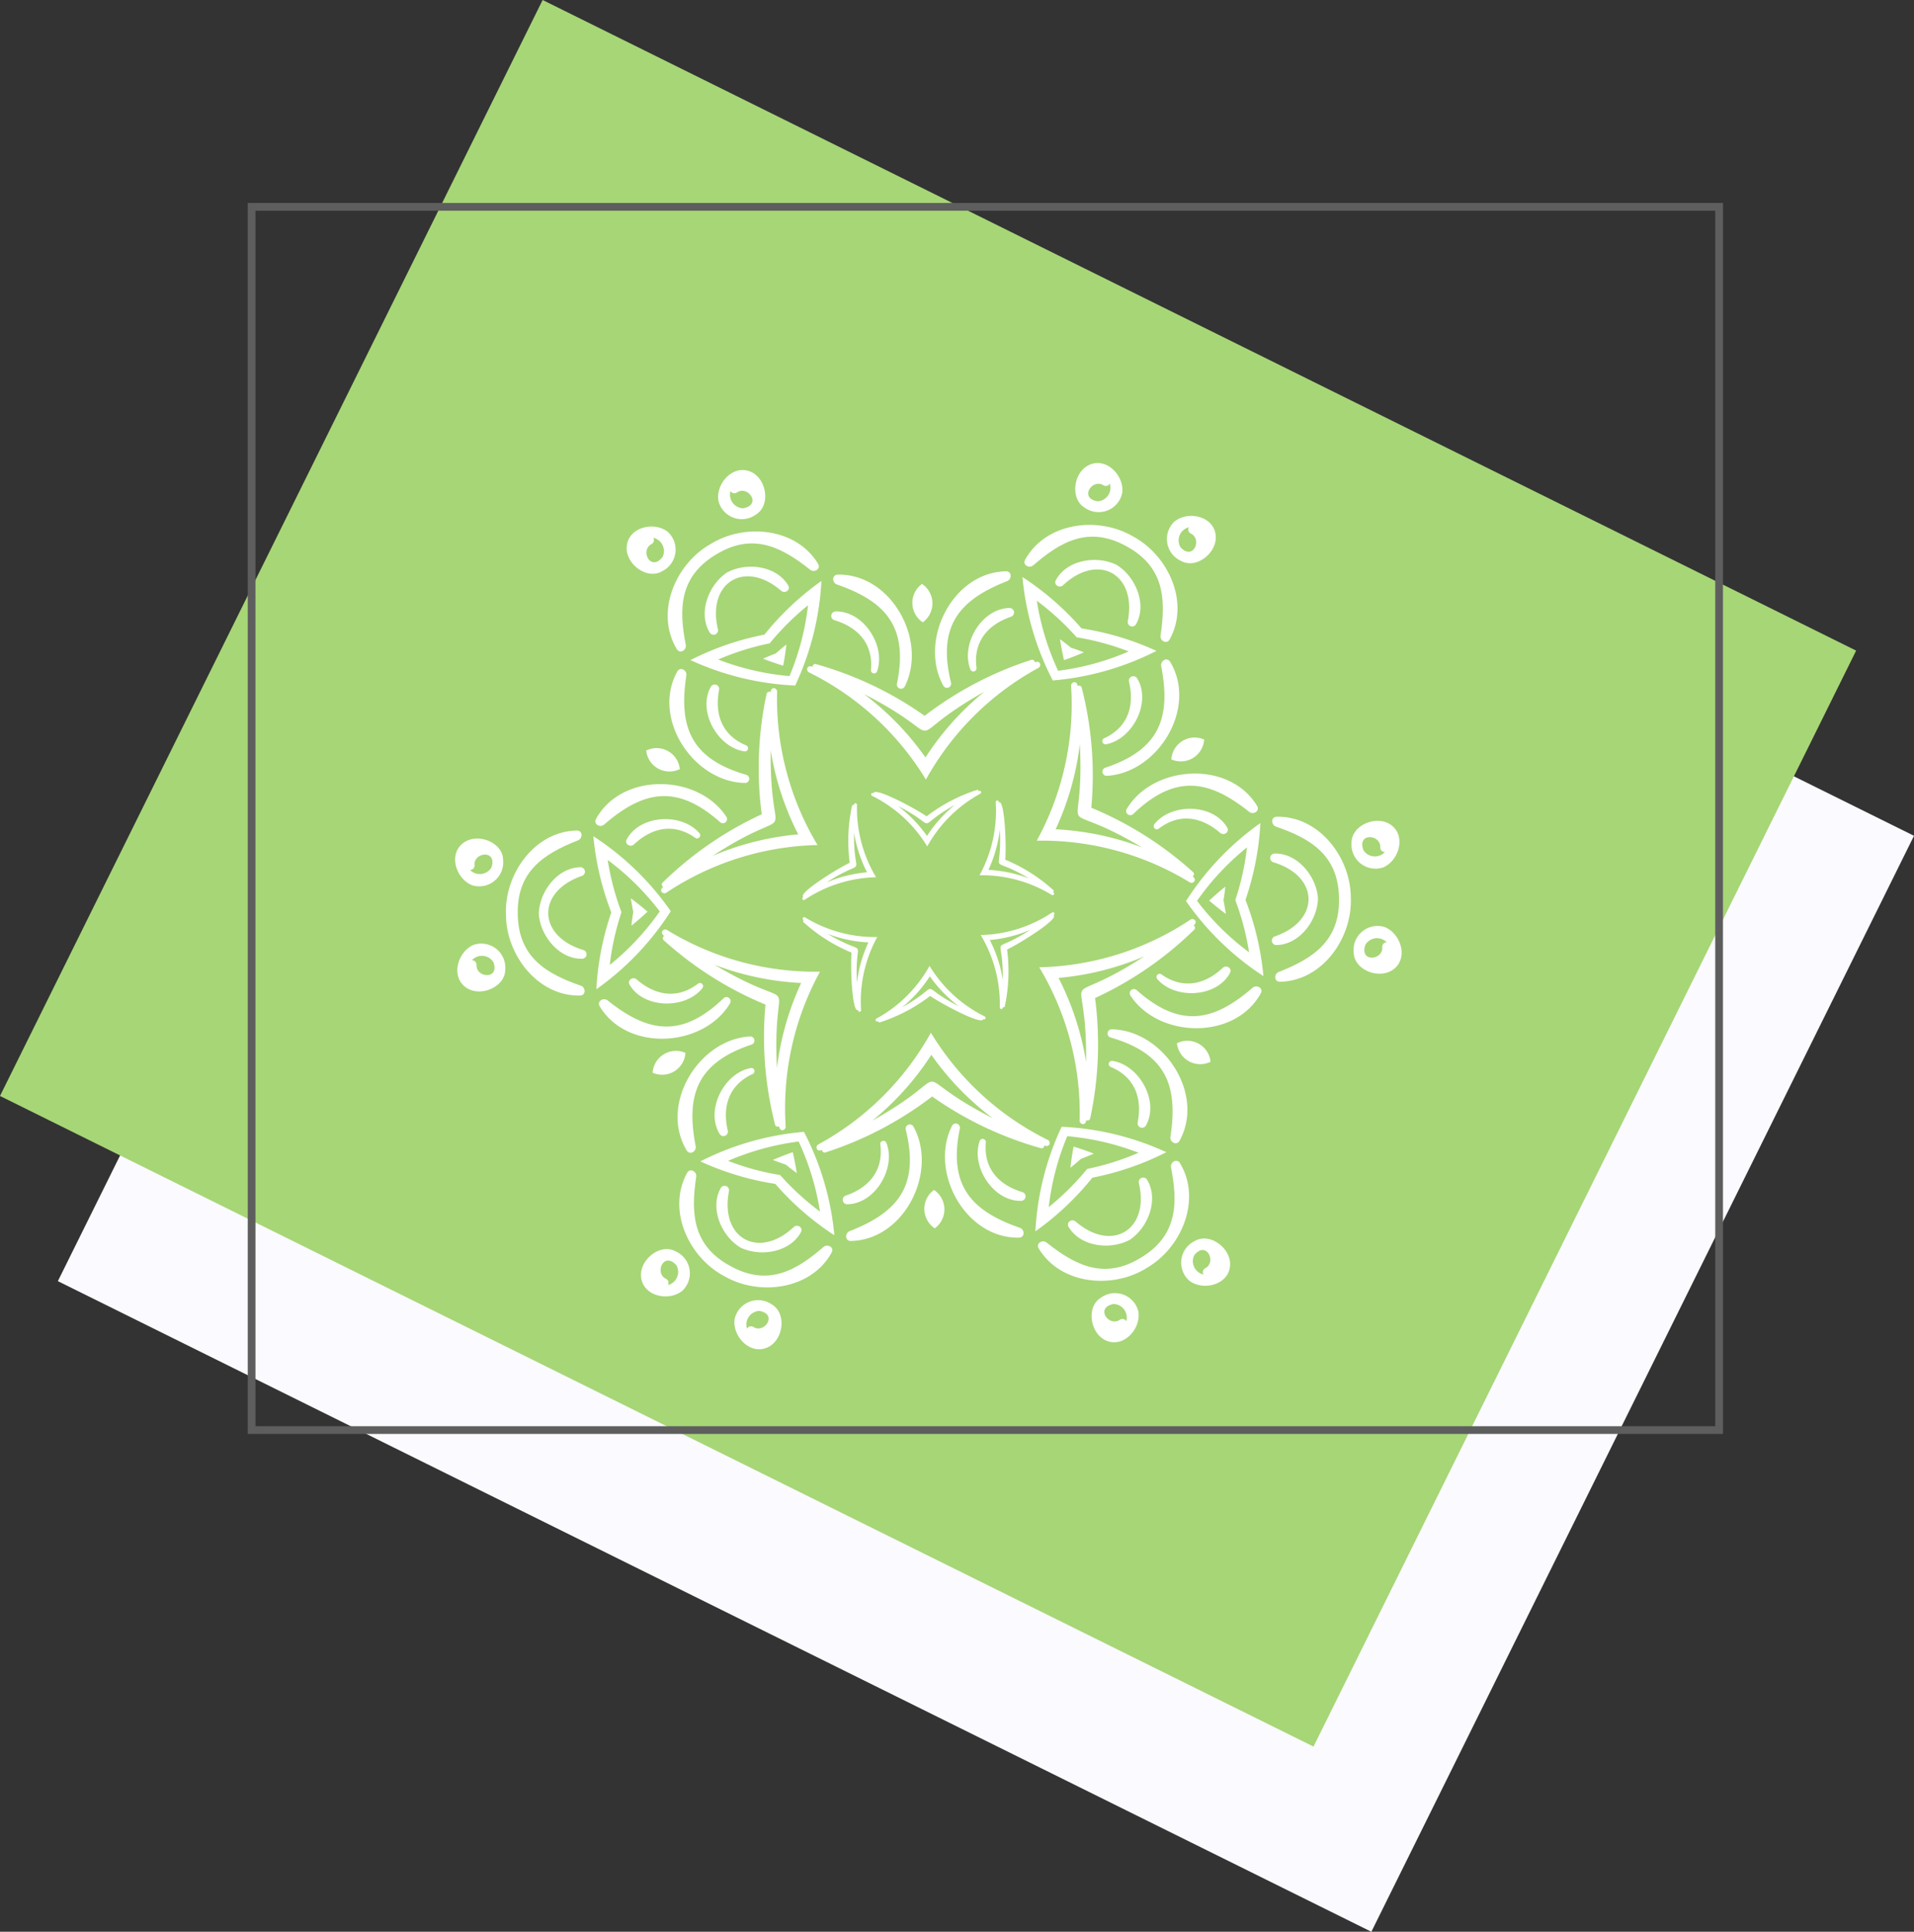 <svg xmlns="http://www.w3.org/2000/svg" width="204.197" height="206.05" viewBox="0 0 204.197 206.05">
    <rect x="0" y="0" width="204.197" height="206.05" fill="#333333" stroke="none"/>
    <defs>
        <style>
            .prefix__cls-4{fill:#fff}
        </style>
    </defs>
    <g id="prefix__Group_312" data-name="Group 312" transform="translate(-520 -1638.985)">
        <path id="prefix__Rectangle_315" d="M0 0H156.375V130.45H0z" data-name="Rectangle 315" transform="rotate(26.346 -3251.51 2077.1)" style="fill:#fafaff"/>
        <path id="prefix__Rectangle_316" d="M0 0H156.375V130.45H0z" data-name="Rectangle 316" transform="rotate(26.346 -3212.399 2054.037)" style="fill:#a7d676"/>
        <path id="prefix__Path_880" d="M269.811 262.8H112.427V131.5h157.384zm-156.561-.823h155.738v-129.65H113.25z" data-name="Path 880" transform="translate(434.005 1529.134)" style="fill:#5e5e5e"/>
        <g id="prefix__Group_311" data-name="Group 311" transform="translate(568.559 1688.373)">
            <path id="prefix__Path_870" d="M93.728 51.992a2.564 2.564 0 0 0-3.284 2.741c.05 1.834 2.646 2.856 4.147 1.846 1.762-1.185.9-3.904-.863-4.587zm.241 1.631a.482.482 0 0 0-.478.495c.137 1.431-2.47 1.712-1.8-.229a1.452 1.452 0 0 1 2.276-.266z" class="prefix__cls-4" data-name="Path 870" transform="translate(5.417 -2.505)"/>
            <path id="prefix__Path_871" d="M93.627 46.852a2.564 2.564 0 0 1-3.39-2.61c-.022-1.835 2.531-2.958 4.071-2.008 1.807 1.115 1.054 3.866-.681 4.618zm.176-1.64a.482.482 0 0 1-.5-.476c.081-1.435-2.535-1.613-1.788.3a1.452 1.452 0 0 0 2.285.176z" class="prefix__cls-4" data-name="Path 871" transform="translate(5.393 -3.723)"/>
            <g id="prefix__Group_310" data-name="Group 310">
                <path id="prefix__Path_826" d="M67.159 29.742a29.853 29.853 0 0 0 11.057-3.152 30.165 30.165 0 0 0-7.995-2.4 30.165 30.165 0 0 0-6.3-5.477 29.854 29.854 0 0 0 3.237 11.033zM81.37 53.274a29.853 29.853 0 0 0 8.258 8 30.164 30.164 0 0 0-1.915-8.126 30.164 30.164 0 0 0 1.594-8.195 29.853 29.853 0 0 0-7.937 8.32zM68.1 77.348A29.854 29.854 0 0 0 65.3 88.5a30.165 30.165 0 0 0 6.079-5.721 30.164 30.164 0 0 0 7.894-2.717A29.853 29.853 0 0 0 68.1 77.348zm-27.485.542a29.854 29.854 0 0 0-11.058 3.152 30.164 30.164 0 0 0 7.995 2.4 30.165 30.165 0 0 0 6.3 5.477 29.854 29.854 0 0 0-3.241-11.029zM26.4 54.357a29.853 29.853 0 0 0-8.258-8 30.165 30.165 0 0 0 1.915 8.126 30.165 30.165 0 0 0-1.594 8.195 29.854 29.854 0 0 0 7.937-8.321zm13.273-24.073a29.854 29.854 0 0 0 2.8-11.152 30.164 30.164 0 0 0-6.079 5.721A30.164 30.164 0 0 0 28.5 27.57a29.854 29.854 0 0 0 11.173 2.714zm28.681-2.71q1.072-.371 2.122-.831-.688-.269-1.387-.5-.57-.466-1.165-.9.176 1.124.43 2.231zm-29.961.591q.214-1.114.341-2.253-.577.462-1.129.95-.688.26-1.366.557 1.065.416 2.153.747zM23.924 54.406q-.858-.743-1.781-1.422.111.731.258 1.452-.119.726-.2 1.461.893-.715 1.723-1.491zm15.492 25.652q-1.072.371-2.122.831.688.269 1.387.5.57.466 1.165.9-.172-1.124-.43-2.231zm29.961-.59q-.214 1.114-.341 2.253.577-.462 1.129-.95.688-.26 1.366-.557-1.065-.416-2.153-.747zm14.469-26.243q.858.743 1.781 1.422-.111-.731-.258-1.452.119-.726.2-1.461-.893.715-1.723 1.491zM69.7 25.136a28.011 28.011 0 0 1 5.56 1.512 27.742 27.742 0 0 1-7.533 2.065 27.742 27.742 0 0 1-2.274-7.472 28.01 28.01 0 0 1 4.247 3.895zm-32.744.645a28.01 28.01 0 0 1 4.09-4.059 27.743 27.743 0 0 1-1.978 7.556 27.742 27.742 0 0 1-7.608-1.767 28.01 28.01 0 0 1 5.5-1.73zm-15.815 28.68a28.009 28.009 0 0 1-1.47-5.572 27.742 27.742 0 0 1 5.555 5.491 27.742 27.742 0 0 1-5.334 5.706 28.01 28.01 0 0 1 1.249-5.625zM38.072 82.5a28.012 28.012 0 0 1-5.56-1.512 27.743 27.743 0 0 1 7.533-2.065 27.742 27.742 0 0 1 2.274 7.472 28.011 28.011 0 0 1-4.247-3.895zm32.744-.645a28.01 28.01 0 0 1-4.09 4.059 27.742 27.742 0 0 1 1.974-7.561 27.742 27.742 0 0 1 7.608 1.767 28.009 28.009 0 0 1-5.5 1.73zM86.629 53.17a28.009 28.009 0 0 1 1.47 5.572 27.742 27.742 0 0 1-5.555-5.491 27.742 27.742 0 0 1 5.334-5.706 28.01 28.01 0 0 1-1.249 5.625z" class="prefix__cls-4" data-name="Path 826" transform="translate(-3.398 -6.55)"/>
                <path id="prefix__Path_827" d="M66.673 44.66a30.056 30.056 0 0 0 2.582-9.074c.59 11.39-3.155 5.188 6.651 11.012a30.056 30.056 0 0 0-9.233-1.938zm.312 15.853a30.056 30.056 0 0 0 9.149-2.3c-9.569 6.206-6.07-.138-6.212 11.266a30.057 30.057 0 0 0-2.937-8.966zm-13.573 8.2a30.057 30.057 0 0 0 6.567 6.773c-10.159-5.184-2.916-5.326-12.862.253a30.056 30.056 0 0 0 6.3-7.027zm-13.886-7.659a30.056 30.056 0 0 0-2.582 9.074c-.59-11.39 3.155-5.188-6.651-11.012a30.056 30.056 0 0 0 9.233 1.938zM39.214 45.2a30.056 30.056 0 0 0-9.149 2.3c9.569-6.206 6.07.138 6.212-11.266a30.056 30.056 0 0 0 2.937 8.966zM52.787 37a30.056 30.056 0 0 0-6.567-6.77c10.159 5.184 2.916 5.326 12.862-.254A30.056 30.056 0 0 0 52.787 37zm17.693 5.36a37.663 37.663 0 0 0-1.022-12.8.28.28 0 0 0-.424-.177c-.131-.7-.728-.373-.71-.052a30.291 30.291 0 0 1-3.663 16.542 30.292 30.292 0 0 1 16.345 4.458c.276.165.84-.212.284-.653a.28.28 0 0 0 .041-.458 37.662 37.662 0 0 0-10.851-6.86zm.4 20.3a37.662 37.662 0 0 0 10.572-7.284.28.28 0 0 0-.059-.456c.539-.462-.041-.816-.31-.641a30.291 30.291 0 0 1-16.157 5.1 30.292 30.292 0 0 1 4.312 16.384c0 .322.6.622.707-.08a.28.28 0 0 0 .417-.194 37.663 37.663 0 0 0 .517-12.828zM53.5 73.158a37.662 37.662 0 0 0 11.594 5.513.28.28 0 0 0 .366-.279c.67.235.687-.444.4-.589A30.291 30.291 0 0 1 53.365 66.36a30.292 30.292 0 0 1-12.033 11.927c-.281.157-.237.834.423.573a.28.28 0 0 0 .376.264A37.663 37.663 0 0 0 53.5 73.158zm-17.781-9.8a37.663 37.663 0 0 0 1.022 12.8.28.28 0 0 0 .424.177c.131.7.728.373.71.052a30.291 30.291 0 0 1 3.663-16.542 30.292 30.292 0 0 1-16.345-4.458c-.276-.165-.84.212-.284.653a.28.28 0 0 0-.041.458 37.662 37.662 0 0 0 10.85 6.862zm-.4-20.3a37.663 37.663 0 0 0-10.572 7.284.28.28 0 0 0 .059.456c-.539.462.041.816.31.641a30.291 30.291 0 0 1 16.157-5.1 30.291 30.291 0 0 1-4.313-16.388c0-.322-.6-.622-.707.08a.28.28 0 0 0-.417.194 37.662 37.662 0 0 0-.517 12.828zM52.7 32.556a37.662 37.662 0 0 0-11.594-5.513.28.28 0 0 0-.366.279c-.67-.235-.687.444-.4.589a30.292 30.292 0 0 1 12.493 11.442 30.292 30.292 0 0 1 12.034-11.926c.281-.157.237-.834-.423-.573a.28.28 0 0 0-.376-.264A37.663 37.663 0 0 0 52.7 32.556z" class="prefix__cls-4" data-name="Path 827" transform="translate(-2.612 -5.591)"/>
                <path id="prefix__Path_828" d="M66.969 35.393a.338.338 0 0 1-.205-.644c2.507-1.172 3.222-3.443 2.625-6a.476.476 0 0 1 .851-.4c1.58 2.536-.447 6.493-3.271 7.044z" class="prefix__cls-4" data-name="Path 828" transform="translate(2.505 -5.399)"/>
                <path id="prefix__Path_829" d="M45.662 28.338a.338.338 0 0 1-.66-.144c.238-2.757-1.371-4.512-3.882-5.273a.476.476 0 0 1 .08-.936c2.983-.102 5.4 3.632 4.462 6.353z" class="prefix__cls-4" data-name="Path 829" transform="translate(-.639 -6.151)"/>
                <path id="prefix__Path_830" d="M29.053 43.2a.338.338 0 0 1-.455.5c-2.269-1.585-4.593-1.068-6.508.726-.375.352-1.036-.039-.771-.537 1.406-2.634 5.845-2.856 7.734-.689z" class="prefix__cls-4" data-name="Path 830" transform="translate(-3.017 -3.743)"/>
                <path id="prefix__Path_831" d="M33.493 65.4a.338.338 0 0 1 .205.644c-2.507 1.172-3.222 3.443-2.625 6a.476.476 0 0 1-.851.4c-1.58-2.544.447-6.496 3.271-7.044z" class="prefix__cls-4" data-name="Path 831" transform="translate(-1.992 -.858)"/>
                <path id="prefix__Path_832" d="M54.893 72.381a.338.338 0 0 1 .66.144c-.238 2.757 1.371 4.512 3.882 5.273a.476.476 0 0 1-.08.936c-2.984.101-5.396-3.634-4.462-6.353z" class="prefix__cls-4" data-name="Path 832" transform="translate(1.059 -.036)"/>
                <path id="prefix__Path_833" d="M71.8 57.106a.338.338 0 0 1 .455-.5c2.269 1.585 4.593 1.068 6.508-.726.375-.352 1.036.039.771.537-1.4 2.636-5.84 2.858-7.734.689z" class="prefix__cls-4" data-name="Path 833" transform="translate(3.134 -2.034)"/>
                <path id="prefix__Path_834" d="M71.513 42.365a.338.338 0 0 0 .474.481c2.2-1.673 4.547-1.249 6.531.469.389.337 1.034-.079.749-.567-1.507-2.578-5.952-2.626-7.754-.383z" class="prefix__cls-4" data-name="Path 834" transform="translate(3.1 -3.863)"/>
                <path id="prefix__Path_835" d="M54.014 28.182a.338.338 0 0 0 .654-.17c-.347-2.746 1.192-4.562 3.671-5.422a.476.476 0 0 0-.117-.932c-2.985.016-5.248 3.842-4.208 6.524z" class="prefix__cls-4" data-name="Path 835" transform="translate(.946 -6.191)"/>
                <path id="prefix__Path_836" d="M32.921 36.059a.338.338 0 0 0 .18-.651c-2.551-1.073-3.355-3.314-2.86-5.89a.476.476 0 0 0-.866-.365c-1.475 2.593.703 6.466 3.546 6.906z" class="prefix__cls-4" data-name="Path 836" transform="translate(-2.086 -5.304)"/>
                <path id="prefix__Path_837" d="M29.348 57.928a.338.338 0 0 0-.474-.481c-2.2 1.673-4.547 1.249-6.531-.469-.389-.337-1.034.079-.749.567 1.506 2.578 5.952 2.625 7.754.383z" class="prefix__cls-4" data-name="Path 837" transform="translate(-2.985 -1.898)"/>
                <path id="prefix__Path_838" d="M46.521 72.554a.338.338 0 0 0-.654.17c.347 2.746-1.192 4.562-3.671 5.422a.476.476 0 0 0 .117.932c2.987-.017 5.249-3.842 4.208-6.524z" class="prefix__cls-4" data-name="Path 838" transform="translate(-.506 -.013)"/>
                <path id="prefix__Path_839" d="M67.561 64.717a.338.338 0 0 0-.179.651c2.551 1.073 3.355 3.314 2.86 5.89a.476.476 0 0 0 .866.365c1.478-2.593-.708-6.466-3.547-6.906z" class="prefix__cls-4" data-name="Path 839" transform="translate(2.578 -.941)"/>
                <path id="prefix__Path_840" d="M69.807 23.595a.476.476 0 0 0 .866.365c1.208-2.12-.028-5.094-2.072-6.35-2.153-1.058-5.328-.516-6.476 1.637-.266.5.4.889.771.537 3.729-3.495 7.878-1.223 6.911 3.811z" class="prefix__cls-4" data-name="Path 840" transform="translate(1.959 -6.748)"/>
                <path id="prefix__Path_841" d="M83.019 53.828a.476.476 0 0 0 .117.932c2.44-.013 4.4-2.571 4.464-4.969-.16-2.394-2.217-4.872-4.656-4.79a.476.476 0 0 0-.08.936c4.891 1.483 4.998 6.212.155 7.891z" class="prefix__cls-4" data-name="Path 841" transform="translate(4.451 -3.344)"/>
                <path id="prefix__Path_842" d="M64.087 80.491c-.389-.337-1.034.079-.749.567 1.232 2.106 4.426 2.523 6.536 1.381 1.993-1.336 3.111-4.357 1.82-6.427a.476.476 0 0 0-.851.4c1.157 4.975-2.881 7.433-6.756 4.079z" class="prefix__cls-4" data-name="Path 842" transform="translate(2.105 .412)"/>
                <path id="prefix__Path_843" d="M31.18 77.177a.476.476 0 0 0-.866-.365c-1.208 2.12.028 5.094 2.072 6.35 2.153 1.058 5.328.516 6.476-1.637.266-.5-.4-.889-.771-.537-3.729 3.494-7.878 1.222-6.911-3.811z" class="prefix__cls-4" data-name="Path 843" transform="translate(-1.971 .508)"/>
                <path id="prefix__Path_844" d="M17.534 47.233a.476.476 0 0 0-.117-.932c-2.44.013-4.4 2.571-4.464 4.969.16 2.394 2.217 4.872 4.656 4.79a.476.476 0 0 0 .08-.936c-4.889-1.483-4.997-6.212-.155-7.891z" class="prefix__cls-4" data-name="Path 844" transform="translate(-4.03 -3.185)"/>
                <path id="prefix__Path_845" d="M36.889 20.3c.389.337 1.034-.079.749-.567-1.232-2.106-4.426-2.523-6.536-1.381-1.993 1.336-3.111 4.357-1.82 6.427a.476.476 0 0 0 .851-.4c-1.161-4.979 2.881-7.435 6.756-4.079z" class="prefix__cls-4" data-name="Path 845" transform="translate(-2.106 -6.67)"/>
                <path id="prefix__Path_846" d="M67 38.961a.445.445 0 0 1-.152-.865c5.915-1.962 7.007-5.466 5.972-10.842-.106-.551.619-1.008.957-.449 2.957 4.908-1.301 11.859-6.777 12.156z" class="prefix__cls-4" data-name="Path 846" transform="translate(2.505 -5.594)"/>
                <path id="prefix__Path_847" d="M48.574 30.429a.445.445 0 0 1-.825-.3c1.259-6.1-1.23-8.8-6.4-10.593-.53-.183-.564-1.04.09-1.053 5.727-.112 9.618 7.051 7.135 11.946z" class="prefix__cls-4" data-name="Path 847" transform="translate(-.617 -6.578)"/>
                <path id="prefix__Path_848" d="M32.32 41.9a.445.445 0 0 1-.673.564c-4.657-4.142-8.238-3.335-12.376.249-.424.367-1.183-.032-.867-.6 2.769-5.024 10.917-4.813 13.916-.213z" class="prefix__cls-4" data-name="Path 848" transform="translate(-3.375 -4.149)"/>
                <path id="prefix__Path_849" d="M33.9 62.388a.445.445 0 0 1 .152.865c-5.915 1.962-7.007 5.466-5.972 10.842.106.551-.619 1.008-.957.449-2.966-4.908 1.292-11.859 6.777-12.156z" class="prefix__cls-4" data-name="Path 849" transform="translate(-2.421 -1.224)"/>
                <path id="prefix__Path_850" d="M52.338 70.894a.445.445 0 0 1 .825.3c-1.259 6.1 1.23 8.8 6.4 10.593.53.183.564 1.04-.09 1.053-5.727.112-9.618-7.051-7.135-11.946z" class="prefix__cls-4" data-name="Path 850" transform="translate(.68 -.214)"/>
                <path id="prefix__Path_851" d="M69.208 58.586a.445.445 0 0 1 .673-.564c4.657 4.142 8.238 3.335 12.376-.249.424-.367 1.183.032.867.6-2.769 5.027-10.918 4.81-13.916.213z" class="prefix__cls-4" data-name="Path 851" transform="translate(2.822 -1.804)"/>
                <path id="prefix__Path_852" d="M68.858 41.179a.445.445 0 0 0 .694.537c4.49-4.322 8.1-3.657 12.376-.239.438.35 1.18-.079.842-.638-2.964-4.905-11.098-4.372-13.912.34z" class="prefix__cls-4" data-name="Path 852" transform="translate(2.781 -4.271)"/>
                <path id="prefix__Path_853" d="M51.528 30.386a.445.445 0 0 0 .812-.333c-1.5-6.049.883-8.843 5.981-10.837.522-.2.522-1.062-.131-1.049-5.73.114-9.335 7.425-6.662 12.219z" class="prefix__cls-4" data-name="Path 853" transform="translate(.564 -6.616)"/>
                <path id="prefix__Path_854" d="M33.458 39.61a.445.445 0 0 0 .118-.87c-5.988-1.727-7.217-5.186-6.395-10.6.084-.554-.658-.983-.974-.411-2.766 5.022 1.763 11.8 7.251 11.881z" class="prefix__cls-4" data-name="Path 854" transform="translate(-2.516 -5.483)"/>
                <path id="prefix__Path_855" d="M32.67 59.3a.445.445 0 0 0-.694-.537c-4.49 4.322-8.1 3.657-12.376.239-.438-.35-1.18.079-.842.638 2.963 4.909 11.097 4.375 13.912-.34z" class="prefix__cls-4" data-name="Path 855" transform="translate(-3.333 -1.68)"/>
                <path id="prefix__Path_856" d="M49.349 70.965a.445.445 0 0 0-.812.333c1.5 6.049-.883 8.843-5.981 10.837-.522.2-.522 1.062.131 1.049 5.73-.114 9.335-7.425 6.662-12.219z" class="prefix__cls-4" data-name="Path 856" transform="translate(-.466 -.204)"/>
                <path id="prefix__Path_857" d="M67.468 61.71a.445.445 0 0 0-.118.87c5.988 1.727 7.217 5.186 6.395 10.6-.084.554.658.983.974.41 2.766-5.021-1.763-11.798-7.251-11.88z" class="prefix__cls-4" data-name="Path 857" transform="translate(2.565 -1.306)"/>
                <path id="prefix__Path_858" d="M70.043 16.049c3.934 2.146 4.221 5.5 3.612 9.506-.084.554.658.983.974.41 2.185-3.965-.182-9.027-3.978-11.019C66.94 12.8 61.4 13.5 59.209 17.464c-.316.572.443.971.867.6 2.87-2.482 5.9-4.281 9.967-2.015z" class="prefix__cls-4" data-name="Path 858" transform="translate(1.601 -7.154)"/>
                <path id="prefix__Path_859" d="M89.822 50.173c.108 4.48-2.654 6.406-6.427 7.881-.522.2-.522 1.062.131 1.049 4.527-.09 7.727-4.671 7.554-8.954 0-4.287-3.374-8.738-7.9-8.65-.654.013-.62.869-.09 1.053 3.588 1.242 6.661 2.967 6.732 7.621z" class="prefix__cls-4" data-name="Path 859" transform="translate(4.474 -3.771)"/>
                <path id="prefix__Path_860" d="M71.382 84.555c-3.825 2.334-6.875.9-10.039-1.625-.438-.35-1.18.079-.842.638 2.342 3.875 7.909 4.356 11.532 2.065 3.715-2.14 5.88-7.291 3.54-11.168-.338-.56-1.063-.1-.957.449.718 3.728.761 7.253-3.234 9.641z" class="prefix__cls-4" data-name="Path 860" transform="translate(1.758 .218)"/>
                <path id="prefix__Path_861" d="M31.732 85.308c-3.934-2.146-4.221-5.5-3.612-9.506.084-.554-.658-.983-.974-.411-2.185 3.965.182 9.027 3.978 11.019 3.711 2.147 9.255 1.447 11.442-2.518.316-.572-.443-.971-.867-.6-2.87 2.482-5.899 4.282-9.967 2.016z" class="prefix__cls-4" data-name="Path 861" transform="translate(-2.401 .329)"/>
                <path id="prefix__Path_862" d="M11.09 51.74c-.108-4.48 2.654-6.406 6.427-7.881.522-.2.522-1.062-.131-1.049-4.527.09-7.727 4.671-7.554 8.954 0 4.287 3.374 8.738 7.9 8.65.654-.013.62-.869.09-1.053-3.587-1.241-6.661-2.966-6.732-7.621z" class="prefix__cls-4" data-name="Path 862" transform="translate(-4.412 -3.611)"/>
                <path id="prefix__Path_863" d="M30.371 16.836c3.825-2.334 6.875-.9 10.039 1.625.438.35 1.18-.079.842-.638-2.341-3.875-7.909-4.356-11.532-2.065-3.715 2.14-5.88 7.291-3.54 11.168.338.56 1.063.1.957-.449-.718-3.728-.761-7.252 3.234-9.641z" class="prefix__cls-4" data-name="Path 863" transform="translate(-2.536 -7.078)"/>
                <path id="prefix__Path_864" d="M79.191 38.082a2.492 2.492 0 0 1 3.5-2.116 2.492 2.492 0 0 1-3.5 2.116zm.6 30.274a2.492 2.492 0 0 1 3.585 1.977 2.492 2.492 0 0 1-3.585-1.977zM53.868 84.009a2.492 2.492 0 0 1 .081 4.093 2.492 2.492 0 0 1-.081-4.093zm-26.516-14.62a2.492 2.492 0 0 1-3.5 2.116 2.492 2.492 0 0 1 3.5-2.116zm-.6-30.274a2.492 2.492 0 0 1-3.585-1.977 2.492 2.492 0 0 1 3.585 1.977zm25.92-15.654a2.492 2.492 0 0 1-.081-4.093 2.492 2.492 0 0 1 .081 4.093z" class="prefix__cls-4" data-name="Path 864" transform="translate(-2.784 -6.47)"/>
                <path id="prefix__Path_865" d="M73.487 13.5a2.564 2.564 0 0 0 .732 4.215c1.614.874 3.8-.864 3.672-2.669-.146-2.122-2.931-2.735-4.404-1.546zm1.533.607a.482.482 0 0 0 .19.661c1.308.6.247 2.995-1.1 1.443a1.452 1.452 0 0 1 .908-2.1z" class="prefix__cls-4" data-name="Path 865" transform="translate(3.253 -7.259)"/>
                <path id="prefix__Path_866" d="M30.033 11.806a2.564 2.564 0 0 0 4.016 1.474c1.563-.961 1.15-3.719-.475-4.515-1.907-.933-3.831 1.173-3.541 3.041zm1.292-1.024a.482.482 0 0 0 .667.166c1.17-.834 2.717 1.283.7 1.672a1.452 1.452 0 0 1-1.369-1.838z" class="prefix__cls-4" data-name="Path 866" transform="translate(-1.951 -7.791)"/>
                <path id="prefix__Path_867" d="M6.83 48.562a2.564 2.564 0 0 0 3.284-2.741c-.05-1.834-2.646-2.856-4.147-1.846-1.767 1.185-.901 3.904.863 4.587zm-.241-1.632a.482.482 0 0 0 .478-.495c-.137-1.431 2.47-1.712 1.8.229a1.452 1.452 0 0 1-2.276.266z" class="prefix__cls-4" data-name="Path 867" transform="translate(-5 -3.518)"/>
                <path id="prefix__Path_868" d="M27.08 87.052a2.564 2.564 0 0 0-.732-4.215c-1.614-.874-3.8.864-3.672 2.669.145 2.119 2.931 2.732 4.404 1.546zm-1.533-.607a.482.482 0 0 0-.19-.661c-1.308-.6-.247-2.995 1.1-1.443a1.452 1.452 0 0 1-.908 2.1z" class="prefix__cls-4" data-name="Path 868" transform="translate(-2.845 1.242)"/>
                <path id="prefix__Path_869" d="M70.513 88.763A2.564 2.564 0 0 0 66.5 87.29c-1.563.961-1.15 3.719.475 4.515 1.904.932 3.825-1.173 3.538-3.042zm-1.293 1.025a.482.482 0 0 0-.667-.166c-1.17.834-2.717-1.283-.7-1.672a1.452 1.452 0 0 1 1.369 1.838z" class="prefix__cls-4" data-name="Path 869" transform="translate(2.38 1.752)"/>
                <path id="prefix__Path_872" d="M68.98 11.038a2.564 2.564 0 0 1-3.955 1.631c-1.6-.9-1.3-3.671.3-4.53 1.866-1.007 3.875 1.021 3.655 2.899zm-1.332-.973a.482.482 0 0 1-.66.192c-1.2-.787-2.664 1.389-.635 1.7a1.452 1.452 0 0 0 1.3-1.891z" class="prefix__cls-4" data-name="Path 872" transform="translate(2.191 -7.872)"/>
                <path id="prefix__Path_873" d="M25.65 14.439a2.564 2.564 0 0 1-.565 4.24c-1.578.936-3.827-.713-3.774-2.522.061-2.122 2.82-2.845 4.339-1.718zm-1.508.667a.482.482 0 0 1-.164.668c-1.283.647-.129 3 1.153 1.4a1.452 1.452 0 0 0-.99-2.067z" class="prefix__cls-4" data-name="Path 873" transform="translate(-3.011 -7.135)"/>
                <path id="prefix__Path_874" d="M6.93 53.7a2.564 2.564 0 0 1 3.39 2.61c.022 1.835-2.531 2.958-4.071 2.008-1.808-1.113-1.054-3.863.681-4.618zm-.176 1.64a.482.482 0 0 1 .5.476c-.081 1.435 2.535 1.613 1.788-.3a1.452 1.452 0 0 0-2.285-.176z" class="prefix__cls-4" data-name="Path 874" transform="translate(-4.975 -2.3)"/>
                <path id="prefix__Path_875" d="M31.566 89.531a2.564 2.564 0 0 1 3.955-1.631c1.6.9 1.3 3.671-.3 4.53-1.866 1.008-3.871-1.02-3.655-2.899zm1.334.969a.482.482 0 0 1 .66-.192c1.2.787 2.664-1.389.635-1.7A1.452 1.452 0 0 0 32.9 90.5z" class="prefix__cls-4" data-name="Path 875" transform="translate(-1.762 1.834)"/>
                <path id="prefix__Path_876" d="M74.918 86.109a2.564 2.564 0 0 1 .565-4.24c1.578-.936 3.827.713 3.774 2.522-.057 2.122-2.82 2.844-4.339 1.718zm1.508-.667a.482.482 0 0 1 .164-.668c1.283-.647.129-3-1.153-1.4a1.452 1.452 0 0 0 .99 2.067z" class="prefix__cls-4" data-name="Path 876" transform="translate(3.419 1.119)"/>
                <path id="prefix__Path_877" d="M57.867 47.48a14.183 14.183 0 0 0 1.219-4.28c.279 5.375-1.489 2.448 3.138 5.2a14.183 14.183 0 0 0-4.357-.92zm.147 7.481a14.183 14.183 0 0 0 4.317-1.086c-4.515 2.929-2.865-.065-2.931 5.316a14.183 14.183 0 0 0-1.386-4.23zm-6.4 3.868a14.182 14.182 0 0 0 3.1 3.2c-4.794-2.446-1.376-2.513-6.069.12a14.183 14.183 0 0 0 2.971-3.316zm-6.552-3.613a14.183 14.183 0 0 0-1.223 4.284c-.279-5.375 1.489-2.448-3.138-5.2a14.183 14.183 0 0 0 4.357.915zm-.147-7.481a14.183 14.183 0 0 0-4.317 1.086c4.515-2.929 2.865.065 2.931-5.316a14.183 14.183 0 0 0 1.386 4.23zm6.4-3.868a14.183 14.183 0 0 0-3.1-3.2c4.794 2.446 1.376 2.513 6.069-.12a14.183 14.183 0 0 0-2.97 3.316zm8.349 2.528c.128-1.518-.055-6.442-.683-6.122-.062-.329-.343-.176-.335-.025a14.294 14.294 0 0 1-1.729 7.806 14.294 14.294 0 0 1 7.713 2.1c.13.078.4-.1.134-.308a.132.132 0 0 0 .019-.216 17.772 17.772 0 0 0-5.12-3.238zm.189 9.58c1.379-.649 5.551-3.268 4.961-3.652.254-.218-.019-.385-.146-.3a14.294 14.294 0 0 1-7.624 2.406 14.294 14.294 0 0 1 2.035 7.732c0 .152.285.293.334-.038a.132.132 0 0 0 .2-.092 17.772 17.772 0 0 0 .244-6.053zm-8.2 4.953c1.251.87 5.606 3.173 5.644 2.47.316.111.324-.209.189-.278a14.294 14.294 0 0 1-5.9-5.4 14.294 14.294 0 0 1-5.678 5.628c-.133.074-.112.394.2.27a.132.132 0 0 0 .178.125 17.772 17.772 0 0 0 5.364-2.815zM43.261 56.3c-.128 1.518.055 6.442.683 6.122.062.329.343.176.335.025a14.294 14.294 0 0 1 1.729-7.806 14.294 14.294 0 0 1-7.713-2.1c-.13-.078-.4.1-.134.308a.132.132 0 0 0-.019.216 17.772 17.772 0 0 0 5.12 3.238zm-.189-9.58c-1.379.649-5.551 3.268-4.961 3.652-.254.218.019.385.146.3a14.294 14.294 0 0 1 7.624-2.406 14.294 14.294 0 0 1-2.035-7.731c0-.152-.285-.293-.334.038a.132.132 0 0 0-.2.091 17.772 17.772 0 0 0-.244 6.053zm8.2-4.953c-1.251-.87-5.606-3.173-5.644-2.47-.316-.111-.324.209-.189.278a14.294 14.294 0 0 1 5.9 5.4 14.294 14.294 0 0 1 5.678-5.628c.133-.074.112-.394-.2-.27a.132.132 0 0 0-.178-.125 17.772 17.772 0 0 0-5.365 2.816z" class="prefix__cls-4" data-name="Path 877" transform="translate(-.975 -4.082)"/>
            </g>
        </g>
    </g>
</svg>
